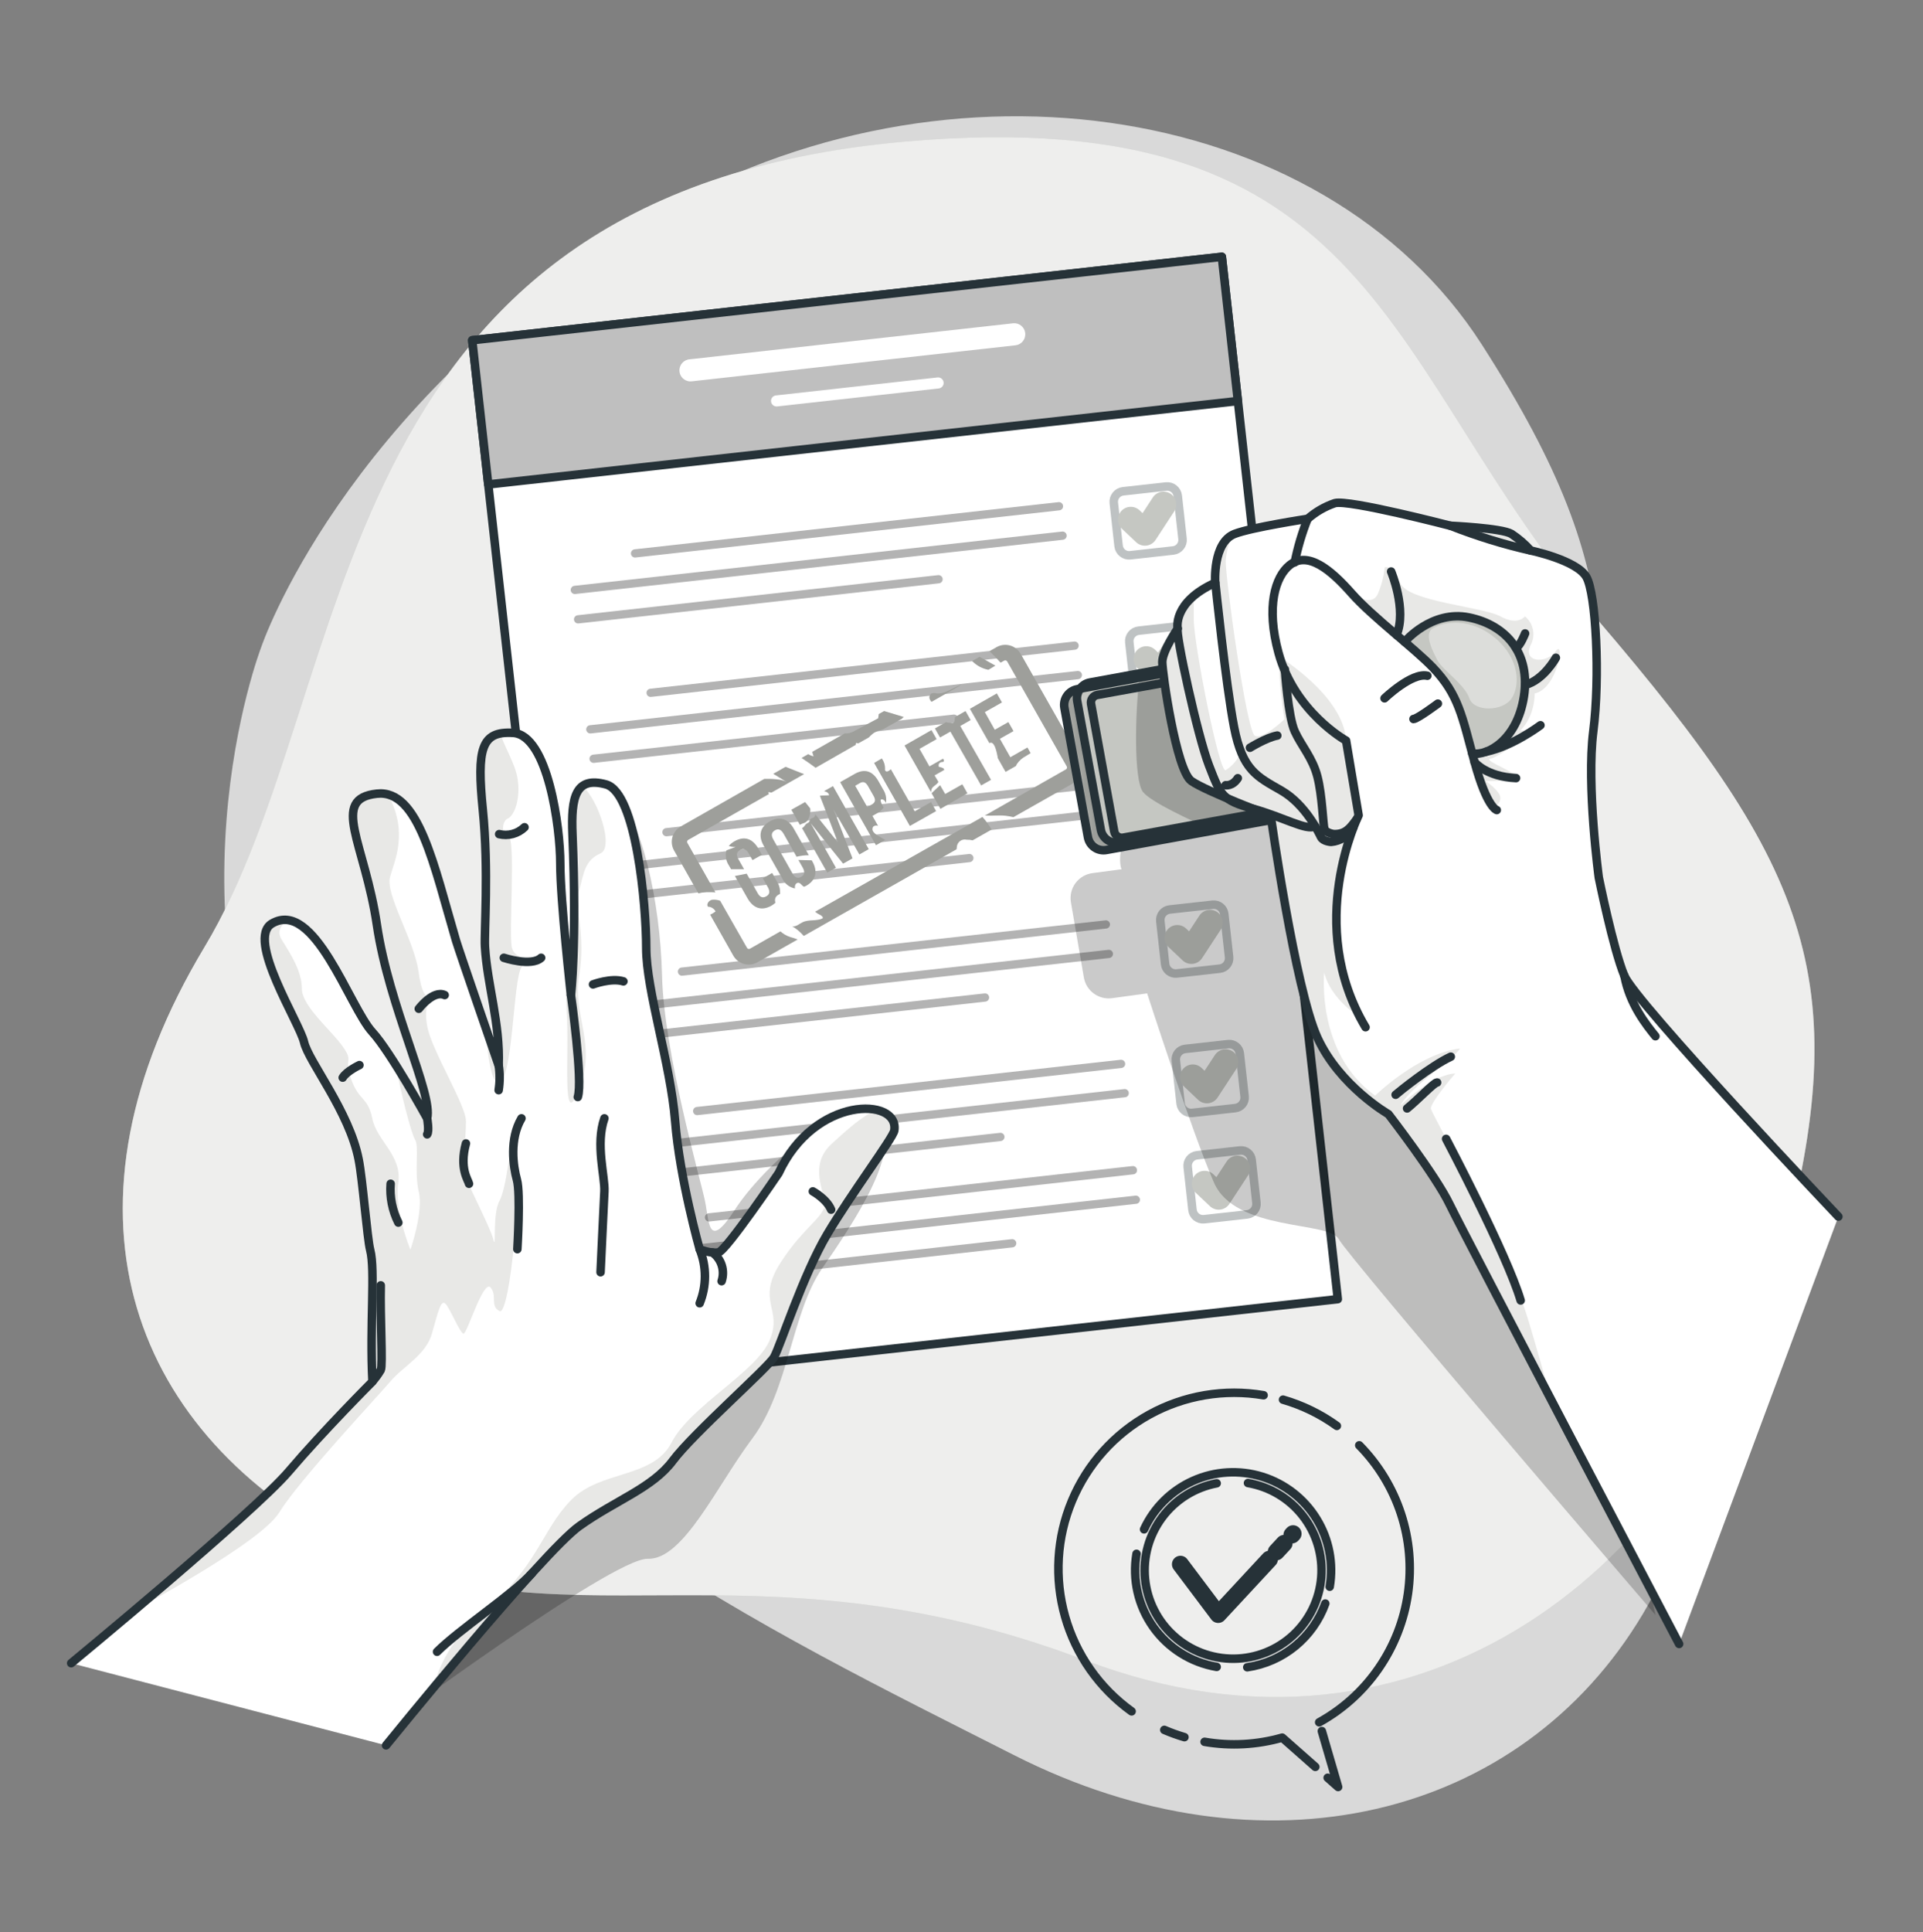 <svg width="226" height="227" viewBox="0 0 226 227" fill="none" xmlns="http://www.w3.org/2000/svg">
<rect x="0" y="0" width="226" height="227" fill="#808080" stroke="none"/>
<path opacity="0.7" d="M30.704 76.025C30.704 76.025 18.102 108.569 35.812 141.339C53.521 174.109 89.998 191.42 119.192 206.223C148.387 221.026 178.703 213.817 193.108 189.571C207.513 165.326 187.756 148.019 187.729 113.446C187.702 78.872 192.904 69.719 174.169 40.511C155.434 11.303 109.506 4.835 74.774 26.499C40.043 48.163 30.704 76.025 30.704 76.025Z" fill="white"/>
<path d="M106.274 16.646C162.322 11.674 162.435 43.282 187.697 72.752C212.96 102.223 218.361 115.579 208.824 149.552C199.287 183.524 167.24 210.151 127.527 195.064C87.814 179.976 65.088 194.462 40.052 181.052C15.015 167.641 5.7 141.768 24.042 111.258C42.384 80.748 37.145 22.802 106.274 16.646Z" fill="#C5C7C2"/>
<path opacity="0.7" d="M106.274 16.646C162.322 11.674 162.435 43.282 187.697 72.752C212.96 102.223 218.361 115.579 208.824 149.552C199.287 183.524 167.24 210.151 127.527 195.064C87.814 179.976 65.088 194.462 40.052 181.052C15.015 167.641 5.7 141.768 24.042 111.258C42.384 80.748 37.145 22.802 106.274 16.646Z" fill="white"/>
<path d="M143.597 30.172L55.499 39.976L69.128 162.444L157.226 152.64L143.597 30.172Z" fill="white" stroke="#263238" stroke-linecap="round" stroke-linejoin="round"/>
<path d="M143.597 30.173L55.499 39.977L57.385 56.921L145.483 47.117L143.597 30.173Z" fill="#BFBFBF" stroke="#263238" stroke-linecap="round" stroke-linejoin="round"/>
<path d="M119.12 37.98L81.088 42.211C80.912 42.219 80.739 42.264 80.58 42.342C80.421 42.42 80.28 42.53 80.165 42.664C80.049 42.798 79.963 42.955 79.91 43.124C79.858 43.293 79.84 43.471 79.859 43.647C79.877 43.823 79.931 43.993 80.018 44.147C80.104 44.302 80.221 44.437 80.362 44.544C80.502 44.652 80.663 44.73 80.835 44.773C81.006 44.816 81.185 44.824 81.36 44.796L119.391 40.565C119.724 40.515 120.024 40.338 120.229 40.071C120.434 39.804 120.527 39.468 120.49 39.134C120.453 38.799 120.287 38.492 120.028 38.277C119.769 38.062 119.437 37.956 119.102 37.98H119.12Z" fill="white"/>
<path d="M110.202 44.344L91.191 46.46C91.106 46.468 91.023 46.493 90.948 46.534C90.874 46.575 90.807 46.63 90.754 46.697C90.7 46.763 90.661 46.839 90.637 46.921C90.614 47.003 90.607 47.089 90.617 47.174C90.635 47.345 90.72 47.502 90.854 47.611C90.988 47.719 91.159 47.77 91.331 47.753L110.347 45.637C110.513 45.612 110.663 45.523 110.766 45.39C110.868 45.257 110.915 45.089 110.896 44.921C110.877 44.754 110.795 44.601 110.665 44.493C110.536 44.386 110.37 44.332 110.202 44.344Z" fill="white"/>
<path opacity="0.3" d="M124.413 58.998L74.58 64.54C74.452 64.554 74.335 64.619 74.255 64.719C74.175 64.82 74.138 64.948 74.153 65.075C74.167 65.203 74.231 65.32 74.332 65.4C74.432 65.48 74.56 65.517 74.688 65.502L124.508 59.961C124.635 59.947 124.752 59.882 124.832 59.782C124.912 59.681 124.949 59.553 124.935 59.425C124.92 59.298 124.856 59.181 124.755 59.101C124.655 59.021 124.527 58.984 124.399 58.998H124.413Z" fill="black"/>
<path opacity="0.3" d="M124.797 62.456L67.501 68.829C67.374 68.844 67.257 68.908 67.177 69.009C67.097 69.109 67.06 69.237 67.074 69.365C67.089 69.493 67.153 69.609 67.254 69.689C67.354 69.769 67.482 69.806 67.61 69.792L124.905 63.419C124.971 63.415 125.034 63.398 125.093 63.368C125.151 63.339 125.203 63.298 125.245 63.249C125.288 63.199 125.319 63.141 125.339 63.078C125.358 63.016 125.364 62.95 125.357 62.885C125.35 62.82 125.33 62.756 125.298 62.699C125.265 62.641 125.221 62.591 125.169 62.551C125.117 62.511 125.057 62.482 124.993 62.465C124.929 62.449 124.862 62.446 124.797 62.456Z" fill="black"/>
<path opacity="0.3" d="M110.229 67.576L67.885 72.286C67.758 72.301 67.641 72.365 67.561 72.466C67.481 72.566 67.444 72.694 67.458 72.822C67.472 72.95 67.537 73.066 67.638 73.146C67.738 73.227 67.866 73.263 67.994 73.249L110.333 68.539C110.398 68.535 110.462 68.518 110.52 68.489C110.578 68.46 110.63 68.419 110.673 68.369C110.715 68.319 110.747 68.261 110.766 68.199C110.785 68.136 110.791 68.071 110.785 68.006C110.777 67.941 110.757 67.878 110.725 67.82C110.693 67.763 110.65 67.713 110.598 67.673C110.546 67.633 110.486 67.604 110.423 67.587C110.36 67.571 110.293 67.567 110.229 67.576Z" fill="black"/>
<path opacity="0.3" d="M137.047 57.161L131.994 57.723C131.314 57.799 130.824 58.411 130.9 59.091L131.462 64.145C131.538 64.825 132.15 65.315 132.83 65.239L137.884 64.677C138.564 64.601 139.053 63.989 138.978 63.309L138.415 58.255C138.34 57.575 137.727 57.085 137.047 57.161Z" stroke="#263238" stroke-linecap="round" stroke-linejoin="round"/>
<path d="M132.892 61.045L134.555 62.614L136.743 59.265" stroke="#C5C7C2" stroke-width="3" stroke-linecap="round" stroke-linejoin="round"/>
<path opacity="0.3" d="M126.234 75.378L76.415 80.92C76.287 80.934 76.17 80.999 76.09 81.099C76.01 81.199 75.973 81.328 75.987 81.455C76.002 81.583 76.066 81.7 76.167 81.78C76.267 81.86 76.395 81.897 76.523 81.882L126.342 76.341C126.406 76.334 126.467 76.314 126.523 76.283C126.578 76.253 126.627 76.211 126.667 76.162C126.707 76.112 126.736 76.055 126.754 75.993C126.771 75.932 126.777 75.868 126.77 75.805C126.762 75.742 126.743 75.681 126.712 75.625C126.681 75.569 126.64 75.52 126.59 75.481C126.541 75.441 126.483 75.412 126.422 75.394C126.361 75.376 126.297 75.371 126.234 75.378Z" fill="black"/>
<path opacity="0.3" d="M126.618 78.836L69.323 85.209C69.26 85.216 69.198 85.236 69.143 85.267C69.087 85.297 69.038 85.339 68.998 85.389C68.959 85.438 68.929 85.495 68.912 85.556C68.894 85.618 68.888 85.682 68.896 85.745C68.903 85.808 68.922 85.869 68.953 85.925C68.984 85.981 69.025 86.03 69.075 86.069C69.125 86.109 69.182 86.138 69.243 86.156C69.304 86.174 69.368 86.179 69.431 86.172L126.727 79.799C126.854 79.784 126.971 79.72 127.051 79.62C127.131 79.519 127.168 79.391 127.154 79.263C127.14 79.135 127.075 79.019 126.975 78.939C126.874 78.859 126.746 78.822 126.618 78.836Z" fill="black"/>
<path opacity="0.3" d="M112.05 83.957L69.707 88.667C69.579 88.681 69.462 88.746 69.382 88.847C69.302 88.947 69.265 89.075 69.279 89.203C69.294 89.33 69.358 89.447 69.459 89.527C69.559 89.607 69.687 89.644 69.815 89.63L112.154 84.92C112.219 84.916 112.283 84.899 112.341 84.87C112.4 84.841 112.452 84.8 112.494 84.75C112.536 84.7 112.568 84.642 112.587 84.58C112.606 84.517 112.613 84.452 112.606 84.387C112.599 84.322 112.578 84.258 112.546 84.201C112.514 84.144 112.471 84.094 112.419 84.054C112.367 84.014 112.308 83.985 112.244 83.968C112.181 83.951 112.115 83.948 112.05 83.957Z" fill="black"/>
<path opacity="0.3" d="M138.871 73.538L133.817 74.1C133.137 74.176 132.647 74.788 132.723 75.468L133.285 80.522C133.361 81.202 133.973 81.692 134.653 81.616L139.707 81.053C140.387 80.978 140.877 80.365 140.801 79.686L140.238 74.632C140.163 73.952 139.55 73.462 138.871 73.538Z" stroke="#263238" stroke-linecap="round" stroke-linejoin="round"/>
<path d="M134.718 77.426L136.377 78.995L138.564 75.645" stroke="#C5C7C2" stroke-width="3" stroke-linecap="round" stroke-linejoin="round"/>
<path opacity="0.3" d="M128.055 91.759L78.236 97.3C78.116 97.323 78.01 97.391 77.938 97.489C77.866 97.587 77.833 97.709 77.847 97.83C77.861 97.951 77.919 98.062 78.012 98.141C78.104 98.221 78.223 98.263 78.344 98.259L128.164 92.708C128.227 92.701 128.288 92.681 128.344 92.651C128.4 92.62 128.449 92.578 128.488 92.529C128.528 92.479 128.557 92.422 128.575 92.361C128.593 92.3 128.598 92.236 128.591 92.172C128.584 92.109 128.564 92.048 128.534 91.992C128.503 91.937 128.461 91.888 128.412 91.848C128.362 91.808 128.305 91.779 128.244 91.761C128.182 91.743 128.118 91.738 128.055 91.745V91.759Z" fill="black"/>
<path opacity="0.3" d="M128.445 95.217L71.145 101.59C71.081 101.596 71.02 101.615 70.964 101.645C70.908 101.676 70.859 101.717 70.819 101.767C70.78 101.816 70.75 101.874 70.733 101.935C70.716 101.996 70.712 102.06 70.72 102.123C70.727 102.187 70.746 102.248 70.776 102.304C70.807 102.36 70.848 102.409 70.897 102.449C70.947 102.489 71.004 102.518 71.065 102.536C71.126 102.554 71.19 102.56 71.253 102.553L128.549 96.18C128.614 96.175 128.678 96.157 128.736 96.128C128.795 96.098 128.847 96.057 128.889 96.007C128.931 95.956 128.963 95.898 128.982 95.835C129.001 95.773 129.007 95.707 129.001 95.642C128.993 95.577 128.973 95.514 128.941 95.457C128.909 95.4 128.866 95.35 128.814 95.31C128.762 95.271 128.702 95.242 128.639 95.226C128.575 95.21 128.509 95.207 128.445 95.217Z" fill="black"/>
<path opacity="0.3" d="M113.872 100.337L71.529 105.047C71.401 105.062 71.284 105.126 71.204 105.227C71.124 105.327 71.087 105.455 71.102 105.583C71.116 105.711 71.181 105.827 71.281 105.907C71.382 105.987 71.51 106.024 71.637 106.01L113.976 101.296C114.104 101.282 114.221 101.218 114.301 101.118C114.382 101.018 114.419 100.89 114.406 100.762C114.392 100.635 114.328 100.518 114.228 100.437C114.128 100.357 114 100.319 113.872 100.333V100.337Z" fill="black"/>
<path opacity="0.3" d="M140.693 89.915L135.639 90.477C134.959 90.553 134.47 91.165 134.545 91.845L135.108 96.899C135.183 97.579 135.796 98.069 136.475 97.993L141.529 97.43C142.209 97.355 142.699 96.742 142.623 96.063L142.061 91.009C141.985 90.329 141.373 89.839 140.693 89.915Z" stroke="#263238" stroke-linecap="round" stroke-linejoin="round"/>
<path d="M136.54 93.807L138.199 95.375L140.391 92.022" stroke="#C5C7C2" stroke-width="3" stroke-linecap="round" stroke-linejoin="round"/>
<path opacity="0.3" d="M129.878 108.14L80.058 113.681C79.939 113.704 79.832 113.771 79.76 113.87C79.688 113.968 79.655 114.089 79.669 114.21C79.683 114.331 79.742 114.443 79.834 114.522C79.926 114.602 80.045 114.644 80.167 114.639L129.986 109.098C130.053 109.096 130.118 109.079 130.178 109.051C130.238 109.022 130.292 108.981 130.335 108.93C130.379 108.88 130.412 108.821 130.431 108.757C130.451 108.693 130.457 108.626 130.45 108.56C130.442 108.494 130.421 108.43 130.388 108.372C130.354 108.314 130.309 108.264 130.256 108.225C130.202 108.185 130.14 108.157 130.075 108.143C130.01 108.128 129.943 108.127 129.878 108.14Z" fill="black"/>
<path opacity="0.3" d="M130.266 111.597L72.966 117.97C72.903 117.976 72.841 117.995 72.785 118.025C72.729 118.056 72.68 118.097 72.641 118.147C72.601 118.196 72.572 118.254 72.555 118.315C72.537 118.376 72.533 118.44 72.541 118.503C72.548 118.566 72.567 118.628 72.597 118.684C72.628 118.739 72.669 118.789 72.719 118.829C72.768 118.868 72.825 118.898 72.886 118.916C72.947 118.934 73.011 118.94 73.074 118.933L130.37 112.559C130.498 112.545 130.615 112.48 130.696 112.379C130.776 112.278 130.813 112.15 130.799 112.022C130.785 111.895 130.72 111.779 130.62 111.699C130.52 111.62 130.393 111.583 130.266 111.597Z" fill="black"/>
<path opacity="0.3" d="M115.712 116.718L73.368 121.428C73.305 121.434 73.243 121.453 73.188 121.483C73.132 121.514 73.082 121.555 73.043 121.605C73.003 121.654 72.974 121.712 72.957 121.773C72.94 121.834 72.935 121.898 72.943 121.961C72.95 122.025 72.969 122.086 73 122.142C73.03 122.198 73.071 122.247 73.121 122.287C73.171 122.327 73.228 122.356 73.288 122.374C73.35 122.392 73.413 122.398 73.477 122.391L115.816 117.681C115.879 117.674 115.94 117.655 115.996 117.625C116.052 117.594 116.101 117.553 116.141 117.503C116.181 117.454 116.211 117.397 116.228 117.336C116.246 117.275 116.252 117.211 116.245 117.148C116.239 117.084 116.22 117.023 116.19 116.966C116.159 116.91 116.118 116.861 116.069 116.821C116.019 116.781 115.962 116.751 115.9 116.733C115.839 116.716 115.775 116.711 115.712 116.718Z" fill="black"/>
<path opacity="0.3" d="M142.516 106.297L137.462 106.859C136.783 106.935 136.293 107.547 136.368 108.227L136.931 113.281C137.006 113.961 137.619 114.45 138.299 114.375L143.352 113.812C144.032 113.737 144.522 113.124 144.446 112.444L143.884 107.391C143.808 106.711 143.196 106.221 142.516 106.297Z" stroke="#263238" stroke-linecap="round" stroke-linejoin="round"/>
<path d="M138.361 110.182L140.02 111.751L142.212 108.401" stroke="#C5C7C2" stroke-width="3" stroke-linecap="round" stroke-linejoin="round"/>
<path opacity="0.3" d="M131.704 124.515L81.884 130.057C81.821 130.063 81.76 130.083 81.704 130.113C81.648 130.144 81.599 130.185 81.559 130.234C81.519 130.284 81.49 130.341 81.472 130.402C81.454 130.463 81.448 130.527 81.455 130.59C81.462 130.653 81.481 130.714 81.511 130.77C81.542 130.826 81.583 130.875 81.633 130.915C81.682 130.955 81.739 130.985 81.8 131.003C81.861 131.021 81.925 131.026 81.988 131.019L131.808 125.478C131.871 125.471 131.932 125.452 131.988 125.421C132.044 125.391 132.093 125.35 132.133 125.3C132.173 125.251 132.203 125.194 132.221 125.133C132.238 125.072 132.244 125.008 132.237 124.945C132.222 124.817 132.158 124.701 132.058 124.621C131.959 124.54 131.831 124.502 131.704 124.515Z" fill="black"/>
<path opacity="0.3" d="M132.087 127.964L74.787 134.337C74.72 134.34 74.655 134.356 74.595 134.384C74.535 134.413 74.481 134.454 74.438 134.505C74.394 134.555 74.362 134.614 74.342 134.678C74.322 134.742 74.316 134.809 74.323 134.875C74.331 134.941 74.352 135.005 74.385 135.063C74.419 135.121 74.464 135.171 74.517 135.21C74.571 135.25 74.633 135.278 74.698 135.292C74.763 135.307 74.83 135.308 74.895 135.295L132.191 128.922C132.258 128.921 132.324 128.905 132.384 128.877C132.445 128.848 132.499 128.808 132.543 128.757C132.587 128.707 132.621 128.648 132.641 128.584C132.661 128.52 132.667 128.453 132.66 128.387C132.653 128.32 132.632 128.256 132.599 128.198C132.565 128.14 132.52 128.089 132.466 128.049C132.413 128.01 132.351 127.982 132.286 127.967C132.22 127.952 132.153 127.951 132.087 127.964Z" fill="black"/>
<path opacity="0.3" d="M117.52 133.099L75.176 137.809C75.049 137.823 74.932 137.888 74.852 137.988C74.772 138.089 74.735 138.217 74.749 138.345C74.763 138.472 74.828 138.589 74.928 138.669C75.029 138.749 75.157 138.786 75.285 138.772L117.628 134.062C117.755 134.046 117.871 133.981 117.951 133.88C118.03 133.779 118.067 133.651 118.053 133.524C118.046 133.461 118.027 133.4 117.997 133.344C117.966 133.289 117.925 133.24 117.875 133.2C117.825 133.161 117.769 133.131 117.708 133.114C117.646 133.097 117.583 133.092 117.52 133.099Z" fill="black"/>
<path opacity="0.3" d="M144.339 122.678L139.286 123.24C138.606 123.316 138.116 123.928 138.192 124.608L138.754 129.662C138.83 130.341 139.442 130.831 140.122 130.756L145.176 130.193C145.856 130.117 146.345 129.505 146.27 128.825L145.707 123.771C145.632 123.092 145.019 122.602 144.339 122.678Z" stroke="#263238" stroke-linecap="round" stroke-linejoin="round"/>
<path d="M140.183 126.563L141.841 128.132L144.034 124.782" stroke="#C5C7C2" stroke-width="3" stroke-linecap="round" stroke-linejoin="round"/>
<path opacity="0.3" d="M133.091 137.004L83.272 142.554C83.144 142.569 83.028 142.633 82.948 142.734C82.867 142.834 82.831 142.962 82.845 143.09C82.859 143.218 82.924 143.334 83.024 143.414C83.125 143.495 83.253 143.531 83.38 143.517L133.2 137.976C133.263 137.969 133.325 137.951 133.381 137.92C133.436 137.89 133.486 137.849 133.525 137.799C133.565 137.749 133.594 137.692 133.611 137.631C133.628 137.569 133.633 137.505 133.625 137.442C133.619 137.378 133.601 137.316 133.571 137.259C133.541 137.202 133.5 137.152 133.45 137.111C133.4 137.07 133.343 137.04 133.282 137.021C133.22 137.003 133.155 136.997 133.091 137.004Z" fill="black"/>
<path opacity="0.3" d="M133.476 140.476L76.18 146.849C76.113 146.851 76.047 146.866 75.987 146.895C75.926 146.923 75.872 146.964 75.828 147.014C75.784 147.064 75.751 147.123 75.73 147.187C75.71 147.251 75.704 147.318 75.711 147.385C75.718 147.451 75.739 147.516 75.772 147.574C75.806 147.632 75.851 147.682 75.905 147.722C75.959 147.762 76.02 147.79 76.085 147.804C76.151 147.819 76.218 147.82 76.284 147.807L133.584 141.434C133.704 141.411 133.81 141.344 133.882 141.246C133.954 141.148 133.987 141.026 133.973 140.905C133.959 140.784 133.901 140.672 133.808 140.593C133.716 140.513 133.597 140.472 133.476 140.476Z" fill="black"/>
<path opacity="0.3" d="M118.903 145.592L76.564 150.302C76.501 150.309 76.44 150.328 76.384 150.358C76.328 150.389 76.279 150.43 76.239 150.479C76.199 150.529 76.169 150.586 76.151 150.647C76.133 150.708 76.128 150.772 76.135 150.835C76.15 150.963 76.214 151.08 76.315 151.161C76.416 151.241 76.544 151.278 76.673 151.265L119.011 146.555C119.075 146.548 119.136 146.528 119.191 146.497C119.247 146.467 119.296 146.425 119.336 146.375C119.376 146.326 119.405 146.269 119.423 146.207C119.44 146.146 119.446 146.082 119.439 146.019C119.431 145.956 119.412 145.895 119.381 145.839C119.35 145.783 119.309 145.734 119.259 145.695C119.209 145.655 119.152 145.625 119.091 145.608C119.03 145.59 118.966 145.585 118.903 145.592Z" fill="black"/>
<path opacity="0.3" d="M145.731 135.171L140.677 135.733C139.997 135.809 139.508 136.421 139.583 137.101L140.146 142.155C140.221 142.835 140.834 143.324 141.514 143.249L146.567 142.686C147.247 142.611 147.737 141.998 147.661 141.318L147.099 136.265C147.023 135.585 146.411 135.095 145.731 135.171Z" stroke="#263238" stroke-linecap="round" stroke-linejoin="round"/>
<path d="M141.57 139.06L143.229 140.629L145.421 137.279" stroke="#C5C7C2" stroke-width="3" stroke-linecap="round" stroke-linejoin="round"/>
<path d="M91.67 105.034C91.714 104.514 91.585 103.995 91.304 103.556L90.748 102.57L89.645 103.194L90.246 104.252C90.545 104.781 90.423 105.106 90.052 105.314C89.681 105.522 89.338 105.468 89.04 104.939L87.751 102.652L86.368 102.923L87.842 105.522C88.515 106.711 89.492 107.05 90.635 106.426C90.817 106.322 90.985 106.196 91.137 106.051C91.073 105.902 91.061 105.735 91.105 105.579C91.148 105.423 91.244 105.286 91.376 105.192C91.465 105.123 91.564 105.07 91.67 105.034Z" fill="#C5C7C2"/>
<path d="M85.658 101.671L85.92 102.123H87.443L86.779 100.948C86.481 100.419 86.598 100.084 86.969 99.876C87.339 99.668 87.687 99.732 87.986 100.265L88.438 101.056L89.536 100.432L89.129 99.714C88.456 98.529 87.479 98.186 86.336 98.837C86.073 98.978 85.84 99.169 85.649 99.397C85.909 99.481 86.181 99.519 86.453 99.51L85.368 99.917C85.289 100.213 85.274 100.523 85.324 100.825C85.374 101.128 85.487 101.416 85.658 101.671Z" fill="#C5C7C2"/>
<path d="M94.106 96.852C94.251 96.78 94.402 96.721 94.558 96.676C95.141 96.414 95.272 95.573 95.222 94.981L94.621 94.235L93.003 95.139L94.015 96.92C94.042 96.893 94.072 96.87 94.106 96.852Z" fill="#C5C7C2"/>
<path d="M100.999 100.392L102.097 99.768L97.898 92.364L96.854 92.952C97.188 93.033 97.428 93.191 97.437 93.436C97.112 93.481 96.714 93.436 96.361 93.499L98.477 98.981L95.801 95.646C95.808 95.72 95.797 95.794 95.769 95.863C95.74 95.931 95.695 95.992 95.638 96.039C95.516 96.125 95.34 96.125 95.245 96.238C95.15 96.351 95.163 96.487 95.082 96.586C95.001 96.685 94.874 96.713 94.775 96.785C94.675 96.857 94.567 97.043 94.454 97.165C94.399 97.222 94.331 97.264 94.255 97.287L97.229 102.53L98.242 101.951L95.272 96.717L99.087 101.472L100.19 100.848L97.961 95.094L100.999 100.392Z" fill="#C5C7C2"/>
<path d="M103.778 93.946C103.859 93.986 103.93 94.042 103.988 94.11C104.047 94.179 104.091 94.258 104.117 94.344C104.213 93.785 104.091 93.211 103.778 92.739L103.232 91.772C102.558 90.588 101.622 90.267 100.456 90.927L98.743 91.898L102.947 99.307L104.036 98.687C103.684 98.466 103.29 98.276 102.956 98.036C102.799 97.936 102.67 97.798 102.581 97.634C102.538 97.552 102.521 97.459 102.531 97.366C102.54 97.274 102.576 97.186 102.635 97.114C102.711 97.05 102.805 97.008 102.904 96.995C103.003 96.981 103.104 96.996 103.195 97.037L102.531 95.862L103.082 95.55C103.385 95.386 103.649 95.158 103.855 94.882C103.625 94.515 103.222 93.738 103.778 93.946ZM102.481 94.515L101.93 94.827L100.506 92.319L101.057 92.007C101.428 91.799 101.726 91.853 102.025 92.382L102.657 93.494C102.956 94 102.852 94.285 102.481 94.515Z" fill="#C5C7C2"/>
<path d="M110.012 95.298L109.416 94.24L107.499 95.325L104.697 90.384L104.57 90.484C104.488 90.56 104.389 90.614 104.281 90.642C104.226 90.654 104.169 90.646 104.12 90.62C104.071 90.593 104.034 90.55 104.014 90.497C103.999 90.427 103.999 90.355 104.014 90.285C104.015 89.864 103.882 89.454 103.634 89.114L102.73 89.639L106.93 97.042L110.012 95.298Z" fill="#C5C7C2"/>
<path d="M109.488 92.708C109.614 92.378 110.008 92.256 110.229 91.957C110.249 91.927 110.267 91.895 110.283 91.863L109.831 91.103L110.975 90.457C110.954 90.385 110.917 90.318 110.866 90.263C110.702 90.182 110.527 90.127 110.347 90.1C110.319 90.044 110.305 89.981 110.306 89.919C110.307 89.856 110.323 89.794 110.352 89.739C110.382 89.684 110.424 89.636 110.476 89.601C110.528 89.565 110.587 89.543 110.649 89.535C110.726 89.535 110.817 89.535 110.875 89.499C110.917 89.45 110.938 89.386 110.934 89.322L110.83 89.142L109.23 90.046L108.064 87.984L110.071 86.841L109.47 85.783L106.306 87.591L109.415 93.074C109.421 92.949 109.445 92.826 109.488 92.708Z" fill="#C5C7C2"/>
<path d="M113.696 93.209L113.095 92.151L111.083 93.29L110.482 92.255L109.741 92.951L109.483 93.2L110.523 95.031L113.696 93.209Z" fill="#C5C7C2"/>
<path d="M112.199 84.608C112.199 84.766 112.086 84.943 111.933 84.956C111.854 84.955 111.777 84.943 111.702 84.92C111.562 84.922 111.423 84.909 111.286 84.879C111.257 84.867 111.229 84.85 111.205 84.83L109.876 85.584L110.477 86.647L111.693 85.955L115.309 92.283L116.471 91.623L112.855 85.295L114.075 84.604L113.474 83.546L112.226 84.251C112.204 84.368 112.213 84.491 112.199 84.608Z" fill="#C5C7C2"/>
<path d="M117.275 89.091L118.179 90.687L119.4 89.995C119.429 89.915 119.465 89.838 119.508 89.765C119.777 89.372 120.139 89.052 120.561 88.834L121.122 88.486L120.751 87.826L118.74 88.969L117.51 86.8L119.11 85.896L118.509 84.838L116.909 85.742L115.743 83.667L117.754 82.528L117.153 81.471L113.989 83.279L116.272 87.306C116.823 87.012 117.099 88.07 117.275 89.091Z" fill="#C5C7C2"/>
<path d="M93.867 103.719C94.056 103.75 94.169 103.94 94.319 104.067C94.373 104.117 94.436 104.156 94.504 104.184C94.59 104.15 94.675 104.11 94.757 104.067C95.896 103.42 96.135 102.39 95.467 101.201L95.399 101.083L93.835 101.043L94.346 101.947C94.644 102.476 94.526 102.81 94.156 103.018C93.785 103.226 93.437 103.158 93.139 102.629L90.879 98.629C90.576 98.1 90.698 97.77 91.069 97.558C91.439 97.345 91.783 97.418 92.086 97.947L93.618 100.659C94.088 100.542 94.571 100.481 95.055 100.478L93.288 97.364C92.619 96.179 91.611 95.858 90.467 96.505C89.324 97.151 89.084 98.186 89.758 99.37L91.941 103.221C92.079 103.518 92.285 103.778 92.543 103.98C92.8 104.182 93.102 104.32 93.424 104.383C93.421 104.356 93.421 104.329 93.424 104.302C93.369 104.008 93.586 103.664 93.867 103.719Z" fill="#C5C7C2"/>
<path d="M109.474 82.461L113.023 80.449C112.006 80.73 111.111 81.579 110.062 81.462C109.872 81.412 109.673 81.412 109.483 81.462C109.365 81.538 109.279 81.656 109.244 81.793C109.209 81.93 109.227 82.074 109.294 82.198C109.339 82.295 109.4 82.383 109.474 82.461Z" fill="#C5C7C2"/>
<path d="M100.574 87.51C100.566 87.431 100.582 87.353 100.619 87.284C100.706 87.314 100.798 87.329 100.89 87.329L102.115 86.637C102.307 86.42 102.526 86.229 102.766 86.068C102.998 85.944 103.244 85.846 103.498 85.778L103.769 85.697L106.029 84.422C106.053 84.376 106.085 84.335 106.124 84.3C106.159 84.277 106.197 84.259 106.237 84.246L103.905 83.541L103.277 83.894L103.209 84.391L100.52 85.828C100.253 85.994 99.957 86.106 99.647 86.158C99.531 86.172 99.415 86.172 99.299 86.158L95.466 88.332C95.497 88.514 95.548 88.691 95.62 88.861C95.395 88.819 95.181 88.731 94.992 88.603L94.205 89.055C94.766 89.426 95.317 89.806 95.855 90.208L100.574 87.51Z" fill="#C5C7C2"/>
<path d="M116.982 78.208L115.129 77.168L114.252 77.665C114.769 78.197 115.436 78.556 116.164 78.696L116.982 78.208Z" fill="#C5C7C2"/>
<path d="M126.949 89.15L119.952 76.815C119.679 76.338 119.23 75.989 118.7 75.842C118.171 75.695 117.605 75.764 117.127 76.034L116.286 76.513L116.607 76.825C116.941 77.159 117.285 77.498 117.597 77.855L118.022 77.615C118.08 77.583 118.15 77.574 118.215 77.592C118.28 77.61 118.336 77.652 118.37 77.71L125.371 90.05C125.404 90.109 125.411 90.179 125.393 90.244C125.374 90.31 125.331 90.365 125.272 90.398L115.748 95.822C116.571 95.872 117.402 95.754 118.225 95.849C118.521 95.886 118.816 95.939 119.106 96.007L126.167 92.003C126.406 91.868 126.617 91.687 126.786 91.47C126.956 91.253 127.08 91.005 127.153 90.74C127.226 90.475 127.245 90.198 127.21 89.925C127.175 89.652 127.086 89.389 126.949 89.15Z" fill="#C5C7C2"/>
<path d="M84.072 104.848L80.781 99.035C80.764 99.006 80.753 98.974 80.749 98.94C80.744 98.906 80.746 98.872 80.755 98.839C80.764 98.806 80.779 98.776 80.8 98.749C80.821 98.722 80.847 98.7 80.876 98.683L90.368 93.295C90.336 93.223 90.296 93.15 90.269 93.078C90.403 93.072 90.537 93.088 90.666 93.123L94.504 90.949C94.377 90.908 94.255 90.859 94.133 90.813L92.325 90.095L90.879 90.917L92.452 91.88C91.905 91.546 90.788 91.5 89.826 91.514L80.004 97.105C79.526 97.376 79.175 97.826 79.028 98.356C78.882 98.886 78.951 99.452 79.222 99.93L82.078 104.966C82.209 104.929 82.345 104.898 82.476 104.875C82.838 104.823 83.204 104.805 83.57 104.821C83.737 104.82 83.905 104.829 84.072 104.848Z" fill="#C5C7C2"/>
<path d="M95.797 107.118C95.958 107.262 96.141 107.379 96.339 107.466C96.543 107.556 96.814 107.773 96.656 107.918C95.923 108.252 95.019 108.003 94.301 108.37C93.907 108.559 93.528 108.935 93.107 108.822C93.616 109.13 94.073 109.516 94.463 109.965L112.412 99.786C112.412 99.714 112.435 99.641 112.448 99.565C112.449 99.422 112.482 99.282 112.545 99.154C112.607 99.027 112.698 98.915 112.811 98.828C112.923 98.741 113.054 98.68 113.193 98.651C113.333 98.622 113.477 98.626 113.615 98.661C113.847 98.65 114.081 98.675 114.306 98.733L116.544 97.463C116.237 96.934 115.873 96.44 115.459 95.989L95.797 107.118Z" fill="#C5C7C2"/>
<path d="M92.89 110.105C92.457 109.965 92.058 109.735 91.719 109.431L88.14 111.465C88.111 111.482 88.079 111.493 88.045 111.498C88.012 111.502 87.978 111.5 87.946 111.491C87.913 111.482 87.883 111.467 87.856 111.446C87.83 111.426 87.808 111.4 87.792 111.371L84.628 105.824C84.324 105.72 84.002 105.683 83.683 105.716C83.317 105.788 82.996 106.213 83.195 106.525C83.382 106.53 83.564 106.584 83.723 106.683C83.882 106.781 84.011 106.92 84.099 107.086C83.904 107.241 83.689 107.37 83.461 107.47L86.173 112.265C86.308 112.508 86.49 112.721 86.708 112.891C86.926 113.062 87.176 113.188 87.444 113.261C87.711 113.334 87.99 113.352 88.265 113.316C88.54 113.279 88.805 113.188 89.044 113.047L93.735 110.385L93.681 110.354C93.422 110.256 93.158 110.174 92.89 110.105Z" fill="#C5C7C2"/>
<g opacity="0.2">
<path d="M91.67 105.034C91.714 104.514 91.585 103.995 91.304 103.556L90.748 102.57L89.645 103.194L90.246 104.252C90.545 104.781 90.423 105.106 90.052 105.314C89.681 105.522 89.338 105.468 89.04 104.939L87.751 102.652L86.368 102.923L87.842 105.522C88.515 106.711 89.492 107.05 90.635 106.426C90.817 106.322 90.985 106.196 91.137 106.051C91.073 105.902 91.061 105.735 91.105 105.579C91.148 105.423 91.244 105.286 91.376 105.192C91.465 105.123 91.564 105.07 91.67 105.034Z" fill="black"/>
<path d="M85.658 101.671L85.92 102.123H87.443L86.779 100.948C86.481 100.419 86.598 100.084 86.969 99.876C87.339 99.668 87.687 99.732 87.986 100.265L88.438 101.056L89.536 100.432L89.129 99.714C88.456 98.529 87.479 98.186 86.336 98.837C86.073 98.978 85.84 99.169 85.649 99.397C85.909 99.481 86.181 99.519 86.453 99.51L85.368 99.917C85.289 100.213 85.274 100.523 85.324 100.825C85.374 101.128 85.487 101.416 85.658 101.671Z" fill="black"/>
<path d="M94.106 96.852C94.251 96.78 94.402 96.721 94.558 96.676C95.141 96.414 95.272 95.573 95.222 94.981L94.621 94.235L93.003 95.139L94.015 96.92C94.042 96.893 94.072 96.87 94.106 96.852Z" fill="black"/>
<path d="M100.999 100.392L102.097 99.768L97.898 92.364L96.854 92.952C97.188 93.033 97.428 93.191 97.437 93.436C97.112 93.481 96.714 93.436 96.361 93.499L98.477 98.981L95.801 95.646C95.808 95.72 95.797 95.794 95.769 95.863C95.74 95.931 95.695 95.992 95.638 96.039C95.516 96.125 95.34 96.125 95.245 96.238C95.15 96.351 95.163 96.487 95.082 96.586C95.001 96.685 94.874 96.713 94.775 96.785C94.675 96.857 94.567 97.043 94.454 97.165C94.399 97.222 94.331 97.264 94.255 97.287L97.229 102.53L98.242 101.951L95.272 96.717L99.087 101.472L100.19 100.848L97.961 95.094L100.999 100.392Z" fill="black"/>
<path d="M103.778 93.946C103.859 93.986 103.93 94.042 103.988 94.11C104.047 94.179 104.091 94.258 104.117 94.344C104.213 93.785 104.091 93.211 103.778 92.739L103.232 91.772C102.558 90.588 101.622 90.267 100.456 90.927L98.743 91.898L102.947 99.307L104.036 98.687C103.684 98.466 103.29 98.276 102.956 98.036C102.799 97.936 102.67 97.798 102.581 97.634C102.538 97.552 102.521 97.459 102.531 97.366C102.54 97.274 102.576 97.186 102.635 97.114C102.711 97.05 102.805 97.008 102.904 96.995C103.003 96.981 103.104 96.996 103.195 97.037L102.531 95.862L103.082 95.55C103.385 95.386 103.649 95.158 103.855 94.882C103.625 94.515 103.222 93.738 103.778 93.946ZM102.481 94.515L101.93 94.827L100.506 92.319L101.057 92.007C101.428 91.799 101.726 91.853 102.025 92.382L102.657 93.494C102.956 94 102.852 94.285 102.481 94.515Z" fill="black"/>
<path d="M110.012 95.298L109.416 94.24L107.499 95.325L104.697 90.384L104.57 90.484C104.488 90.56 104.389 90.614 104.281 90.642C104.226 90.654 104.169 90.646 104.12 90.62C104.071 90.593 104.034 90.55 104.014 90.497C103.999 90.427 103.999 90.355 104.014 90.285C104.015 89.864 103.882 89.454 103.634 89.114L102.73 89.639L106.93 97.042L110.012 95.298Z" fill="black"/>
<path d="M109.488 92.708C109.614 92.378 110.008 92.256 110.229 91.957C110.249 91.927 110.267 91.895 110.283 91.863L109.831 91.103L110.975 90.457C110.954 90.385 110.917 90.318 110.866 90.263C110.702 90.182 110.527 90.127 110.347 90.1C110.319 90.044 110.305 89.981 110.306 89.919C110.307 89.856 110.323 89.794 110.352 89.739C110.382 89.684 110.424 89.636 110.476 89.601C110.528 89.565 110.587 89.543 110.649 89.535C110.726 89.535 110.817 89.535 110.875 89.499C110.917 89.45 110.938 89.386 110.934 89.322L110.83 89.142L109.23 90.046L108.064 87.984L110.071 86.841L109.47 85.783L106.306 87.591L109.415 93.074C109.421 92.949 109.445 92.826 109.488 92.708Z" fill="black"/>
<path d="M113.696 93.209L113.095 92.151L111.083 93.29L110.482 92.255L109.741 92.951L109.483 93.2L110.523 95.031L113.696 93.209Z" fill="black"/>
<path d="M112.199 84.608C112.199 84.766 112.086 84.943 111.933 84.956C111.854 84.955 111.777 84.943 111.702 84.92C111.562 84.922 111.423 84.909 111.286 84.879C111.257 84.867 111.229 84.85 111.205 84.83L109.876 85.584L110.477 86.647L111.693 85.955L115.309 92.283L116.471 91.623L112.855 85.295L114.075 84.604L113.474 83.546L112.226 84.251C112.204 84.368 112.213 84.491 112.199 84.608Z" fill="black"/>
<path d="M117.275 89.091L118.179 90.687L119.4 89.995C119.429 89.915 119.465 89.838 119.508 89.765C119.777 89.372 120.139 89.052 120.561 88.834L121.122 88.486L120.751 87.826L118.74 88.969L117.51 86.8L119.11 85.896L118.509 84.838L116.909 85.742L115.743 83.667L117.754 82.528L117.153 81.471L113.989 83.279L116.272 87.306C116.823 87.012 117.099 88.07 117.275 89.091Z" fill="black"/>
<path d="M93.867 103.719C94.056 103.75 94.169 103.94 94.319 104.067C94.373 104.117 94.436 104.156 94.504 104.184C94.59 104.15 94.675 104.11 94.757 104.067C95.896 103.42 96.135 102.39 95.467 101.201L95.399 101.083L93.835 101.043L94.346 101.947C94.644 102.476 94.526 102.81 94.156 103.018C93.785 103.226 93.437 103.158 93.139 102.629L90.879 98.629C90.576 98.1 90.698 97.77 91.069 97.558C91.439 97.345 91.783 97.418 92.086 97.947L93.618 100.659C94.088 100.542 94.571 100.481 95.055 100.478L93.288 97.364C92.619 96.179 91.611 95.858 90.467 96.505C89.324 97.151 89.084 98.186 89.758 99.37L91.941 103.221C92.079 103.518 92.285 103.778 92.543 103.98C92.8 104.182 93.102 104.32 93.424 104.383C93.421 104.356 93.421 104.329 93.424 104.302C93.369 104.008 93.586 103.664 93.867 103.719Z" fill="black"/>
<path d="M109.474 82.461L113.023 80.449C112.006 80.73 111.111 81.579 110.062 81.462C109.872 81.412 109.673 81.412 109.483 81.462C109.365 81.538 109.279 81.656 109.244 81.793C109.209 81.93 109.227 82.074 109.294 82.198C109.339 82.295 109.4 82.383 109.474 82.461Z" fill="black"/>
<path d="M100.574 87.51C100.566 87.431 100.582 87.353 100.619 87.284C100.706 87.314 100.798 87.329 100.89 87.329L102.115 86.637C102.307 86.42 102.526 86.229 102.766 86.068C102.998 85.944 103.244 85.846 103.498 85.778L103.769 85.697L106.029 84.422C106.053 84.376 106.085 84.335 106.124 84.3C106.159 84.277 106.197 84.259 106.237 84.246L103.905 83.541L103.277 83.894L103.209 84.391L100.52 85.828C100.253 85.994 99.957 86.106 99.647 86.158C99.531 86.172 99.415 86.172 99.299 86.158L95.466 88.332C95.497 88.514 95.548 88.691 95.62 88.861C95.395 88.819 95.181 88.731 94.992 88.603L94.205 89.055C94.766 89.426 95.317 89.806 95.855 90.208L100.574 87.51Z" fill="black"/>
<path d="M116.982 78.208L115.129 77.168L114.252 77.665C114.769 78.197 115.436 78.556 116.164 78.696L116.982 78.208Z" fill="black"/>
<path d="M126.949 89.15L119.952 76.815C119.679 76.338 119.23 75.989 118.7 75.842C118.171 75.695 117.605 75.764 117.127 76.034L116.286 76.513L116.607 76.825C116.941 77.159 117.285 77.498 117.597 77.855L118.022 77.615C118.08 77.583 118.15 77.574 118.215 77.592C118.28 77.61 118.336 77.652 118.37 77.71L125.371 90.05C125.404 90.109 125.411 90.179 125.393 90.244C125.374 90.31 125.331 90.365 125.272 90.398L115.748 95.822C116.571 95.872 117.402 95.754 118.225 95.849C118.521 95.886 118.816 95.939 119.106 96.007L126.167 92.003C126.406 91.868 126.617 91.687 126.786 91.47C126.956 91.253 127.08 91.005 127.153 90.74C127.226 90.475 127.245 90.198 127.21 89.925C127.175 89.652 127.086 89.389 126.949 89.15Z" fill="black"/>
<path d="M84.072 104.848L80.781 99.035C80.764 99.006 80.753 98.974 80.749 98.94C80.744 98.906 80.746 98.872 80.755 98.839C80.764 98.806 80.779 98.776 80.8 98.749C80.821 98.722 80.847 98.7 80.876 98.683L90.368 93.295C90.336 93.223 90.296 93.15 90.269 93.078C90.403 93.072 90.537 93.088 90.666 93.123L94.504 90.949C94.377 90.908 94.255 90.859 94.133 90.813L92.325 90.095L90.879 90.917L92.452 91.88C91.905 91.546 90.788 91.5 89.826 91.514L80.004 97.105C79.526 97.376 79.175 97.826 79.028 98.356C78.882 98.886 78.951 99.452 79.222 99.93L82.078 104.966C82.209 104.929 82.345 104.898 82.476 104.875C82.838 104.823 83.204 104.805 83.57 104.821C83.737 104.82 83.905 104.829 84.072 104.848Z" fill="black"/>
<path d="M95.797 107.118C95.958 107.262 96.141 107.379 96.339 107.466C96.543 107.556 96.814 107.773 96.656 107.918C95.923 108.252 95.019 108.003 94.301 108.37C93.907 108.559 93.528 108.935 93.107 108.822C93.616 109.13 94.073 109.516 94.463 109.965L112.412 99.786C112.412 99.714 112.435 99.641 112.448 99.565C112.449 99.422 112.482 99.282 112.545 99.154C112.607 99.027 112.698 98.915 112.811 98.828C112.923 98.741 113.054 98.68 113.193 98.651C113.333 98.622 113.477 98.626 113.615 98.661C113.847 98.65 114.081 98.675 114.306 98.733L116.544 97.463C116.237 96.934 115.873 96.44 115.459 95.989L95.797 107.118Z" fill="black"/>
<path d="M92.89 110.105C92.457 109.965 92.058 109.735 91.719 109.431L88.14 111.465C88.111 111.482 88.079 111.493 88.045 111.498C88.012 111.502 87.978 111.5 87.946 111.491C87.913 111.482 87.883 111.467 87.856 111.446C87.83 111.426 87.808 111.4 87.792 111.371L84.628 105.824C84.324 105.72 84.002 105.683 83.683 105.716C83.317 105.788 82.996 106.213 83.195 106.525C83.382 106.53 83.564 106.584 83.723 106.683C83.882 106.781 84.011 106.92 84.099 107.086C83.904 107.241 83.689 107.37 83.461 107.47L86.173 112.265C86.308 112.508 86.49 112.721 86.708 112.891C86.926 113.062 87.176 113.188 87.444 113.261C87.711 113.334 87.99 113.352 88.265 113.316C88.54 113.279 88.805 113.188 89.044 113.047L93.735 110.385L93.681 110.354C93.422 110.256 93.158 110.174 92.89 110.105Z" fill="black"/>
</g>
<path opacity="0.3" d="M72.537 93.965C75.294 95.99 77.599 105.717 77.807 114.635C78.015 123.553 82.327 138.591 82.843 141.054C83.358 143.518 83.168 147.07 86.368 142.125C89.568 137.181 98.929 128.597 102.83 131.449C106.731 134.301 100.163 143.888 96.606 149.05C93.049 154.212 92.687 163.302 88.425 168.992C84.162 174.683 80.311 183.276 76.135 183.144C71.958 183.013 44.296 203.534 44.296 203.534L44.838 175.447L69.698 134.767L72.537 93.965Z" fill="black" fill-opacity="0.7"/>
<path d="M105.099 132.828C104.959 133.709 100.091 140.159 97.23 144.987C94.368 149.814 91.688 158.217 90.969 159.451C90.251 160.685 81.478 168.391 79.073 171.614C76.668 174.837 72.374 176.261 68.085 179.298C65.328 181.251 56.735 191.326 50.945 198.282C47.727 202.147 45.372 205.062 45.372 205.062L8.357 195.412C8.357 195.412 11.422 192.885 15.454 189.477H15.481L15.522 189.445C22.148 183.818 31.382 175.876 33.932 172.88C38.04 168.052 43.763 162.316 43.763 162.316C43.414 155.613 44.124 149.263 43.496 146.849C43.17 145.588 42.592 138.415 42.14 136.209C41.041 130.572 36.264 124.733 35.726 122.432C35.188 120.131 28.883 110.336 31.961 108.528C32.52 108.176 33.186 108.031 33.841 108.117C38 108.691 41.426 118.735 43.785 121.293C44.796 122.504 45.712 123.792 46.524 125.144C48.386 128.096 50.213 131.413 50.213 131.413C50.927 128.552 45.742 118.359 44.309 108.705C42.877 99.05 38.768 93.866 44.309 93.269C44.765 93.218 45.226 93.258 45.666 93.386C49.566 94.525 51.257 102.63 53.589 110.495C53.806 111.218 55.582 116.411 56.965 120.416C57.87 123.038 58.593 125.148 58.593 125.148C58.769 120.231 57.237 115.656 56.984 111.2C56.875 109.414 57.436 102.259 56.73 95.109C56.125 89.074 56.401 86.629 58.76 86.154C59.265 86.064 59.781 86.039 60.292 86.082C64.383 86.34 65.834 97.21 65.834 101.45C65.834 103.914 66.254 108.723 66.607 112.33C66.864 114.938 67.086 116.918 67.086 116.918C67.086 116.918 67.8 110.929 67.267 98.01C67.144 95.181 67.33 93.156 68.442 92.338C69.052 91.886 69.933 91.809 71.199 92.153C74.774 93.12 75.936 106.368 75.936 111.376C75.936 116.384 78.797 124.963 79.335 131.716C79.873 138.469 82.214 146.768 82.214 146.768C82.214 146.768 83.539 147.306 84.429 147.129C85.32 146.953 91.494 137.832 91.494 137.832C94.368 131.589 99.964 129.696 103.011 130.396C104.412 130.717 105.316 131.58 105.099 132.828Z" fill="white"/>
<path opacity="0.4" d="M105.099 132.828C104.959 133.71 100.091 140.16 97.23 144.987C94.369 149.814 91.689 158.217 90.97 159.451C90.251 160.685 81.478 168.392 79.073 171.614C76.669 174.837 72.375 176.261 68.085 179.298C65.328 181.251 56.735 191.326 50.945 198.282C51.583 195.76 53.011 192.537 56.745 189.441C63.226 184.058 63.615 179.836 67.1 176.261C70.585 172.686 76.723 173.757 78.929 169.481C81.134 165.205 88.827 161.255 90.437 157.498C92.046 153.742 88.827 152.947 91.689 148.427C94.55 143.907 97.325 142.808 96.918 141.037C96.511 139.265 95.309 136.58 97.791 134.342C99.341 132.95 101.163 131.201 103.025 130.396C104.412 130.717 105.316 131.581 105.099 132.828Z" fill="#C5C7C2"/>
<path opacity="0.4" d="M58.724 154.045C57.535 153.449 58.489 152.26 57.652 151.27C56.816 150.28 54.909 156.671 54.488 156.694C54.068 156.717 52.789 153.444 52.283 153.119C51.776 152.793 51.478 154.163 50.759 156.694C50.041 159.225 47.401 160.509 45.869 162.317C44.337 164.125 35.12 173.956 32.856 177.649C30.591 181.342 16.606 188.65 15.521 189.437C22.148 183.818 31.382 175.877 33.931 172.88C38.04 168.053 43.762 162.317 43.762 162.317C43.414 155.614 44.124 149.263 43.496 146.849C43.17 145.588 42.592 138.415 42.14 136.209C41.041 130.573 36.264 124.733 35.726 122.432C35.188 120.132 28.883 110.337 31.961 108.529C32.52 108.177 33.185 108.031 33.841 108.117C33.14 108.615 32.458 109.329 33.095 110.377C34.23 112.213 35.477 114.143 35.477 116.172C35.477 118.202 38.935 121.058 40.278 122.952C41.62 124.846 40.368 124.177 41.263 126.772C42.158 129.366 43.229 128.824 43.762 131.445C44.296 134.067 47.279 135.739 46.804 139.007C46.33 142.275 48.233 146.822 48.233 146.822C48.233 146.822 49.783 142.415 49.218 140.042C48.653 137.669 49.309 134.677 48.766 133.872C48.314 133.149 47.076 128.241 46.506 125.19C48.368 128.141 50.194 131.459 50.194 131.459C50.909 128.598 45.724 118.405 44.291 108.75C42.858 99.096 38.75 93.911 44.291 93.314C44.747 93.263 45.208 93.303 45.647 93.432C48.011 97.848 46.366 101.116 45.842 103.033C45.268 105.121 48.685 110.481 49.191 114.174C49.643 117.623 50.574 117.266 50.696 117.203C50.592 117.298 49.711 118.197 50.244 120.755C50.8 123.467 54.764 129.908 54.764 131.707C54.764 133.506 54.439 136.467 54.439 137.344C54.439 138.221 57.603 144.088 57.982 145.624C58.362 147.161 57.833 142.664 58.697 141.104C59.56 139.545 60.016 134.103 60.129 134.397C61.616 138.176 59.917 154.633 58.724 154.045Z" fill="#C5C7C2"/>
<path opacity="0.4" d="M61.287 113.654C60.274 115.187 60.301 127.146 58.575 127.187C57.739 127.187 57.332 124.181 56.993 120.407C57.897 123.029 58.62 125.14 58.62 125.14C58.796 120.222 57.264 115.648 57.011 111.191C56.902 109.405 57.463 102.25 56.758 95.1C56.152 89.065 56.428 86.62 58.787 86.145C59.284 87.755 60.505 89.653 60.817 91.416C61.242 93.848 60.41 95.859 59.696 96.162C58.981 96.465 58.859 98.033 59.754 98.264C60.649 98.494 59.754 109.907 60.17 111.372C60.586 112.836 62.304 112.145 61.287 113.654Z" fill="#C5C7C2"/>
<path opacity="0.4" d="M70.576 100.266C68.718 101.084 68.618 102.548 68.063 104.65C67.507 106.752 68.858 109.821 68.063 114.644C67.267 119.467 70.169 122.576 68.063 127.973C65.956 133.37 66.946 123.453 66.594 118.933C66.472 116.732 66.481 114.525 66.621 112.325C66.878 114.933 67.1 116.913 67.1 116.913C67.1 116.913 67.814 110.924 67.281 98.006C67.159 95.176 67.344 93.151 68.456 92.333C70.363 94.064 72.158 99.57 70.576 100.266Z" fill="#C5C7C2"/>
<path d="M45.371 205.066C45.371 205.066 63.791 182.358 68.085 179.302C72.379 176.247 76.672 174.832 79.073 171.618C81.473 168.404 90.255 160.707 90.969 159.455C91.683 158.203 94.368 149.8 97.229 144.991C100.091 140.182 104.959 133.691 105.099 132.832C105.723 128.895 95.711 128.719 91.507 137.84C91.507 137.84 85.337 146.957 84.442 147.138C83.547 147.319 82.228 146.776 82.228 146.776C82.228 146.776 79.886 138.482 79.348 131.725C78.81 124.967 75.949 116.379 75.949 111.385C75.949 106.39 74.788 93.128 71.212 92.161C67.637 91.194 67.095 93.644 67.28 98.037C67.813 110.955 67.099 116.944 67.099 116.944C67.099 116.944 65.847 105.721 65.847 101.477C65.847 97.233 64.396 86.362 60.306 86.109C56.549 85.869 56.025 87.98 56.744 95.149C57.462 102.318 56.888 109.455 56.997 111.24C57.264 115.71 58.805 120.28 58.606 125.189C58.606 125.189 53.955 111.724 53.598 110.526C51.008 101.748 49.214 92.708 44.296 93.25C38.754 93.847 42.867 99.031 44.296 108.686C45.724 118.341 50.913 128.534 50.199 131.395C50.199 131.395 45.909 123.607 43.771 121.274C41.059 118.341 36.964 105.558 31.956 108.51C28.878 110.318 35.202 120.144 35.735 122.445C36.268 124.746 41.05 130.581 42.149 136.222C42.601 138.428 43.166 145.601 43.505 146.862C44.133 149.276 43.423 155.626 43.771 162.33C43.771 162.33 38.049 168.052 33.94 172.879C29.832 177.707 8.366 195.411 8.366 195.411" stroke="#263238" stroke-linecap="round" stroke-linejoin="round"/>
<path d="M82.228 146.772C83.052 148.809 83.052 151.087 82.228 153.123" stroke="#263238" stroke-linecap="round" stroke-linejoin="round"/>
<path d="M83.733 147.151C84.246 147.528 84.627 148.058 84.819 148.665C85.012 149.272 85.007 149.924 84.805 150.528" stroke="#263238" stroke-linecap="round" stroke-linejoin="round"/>
<path d="M67.1 116.913C67.1 116.913 68.532 127.015 67.904 128.891" stroke="#263238" stroke-linecap="round" stroke-linejoin="round"/>
<path d="M58.606 125.14C58.76 126.116 58.76 127.11 58.606 128.087" stroke="#263238" stroke-linecap="round" stroke-linejoin="round"/>
<path d="M50.203 131.396C50.203 131.396 50.47 132.919 50.203 133.276" stroke="#263238" stroke-linecap="round" stroke-linejoin="round"/>
<path d="M95.53 139.979C95.53 139.979 97.148 140.855 97.677 142.126" stroke="#263238" stroke-linecap="round" stroke-linejoin="round"/>
<path d="M58.665 98.006C59.19 98.132 59.737 98.124 60.258 97.983C60.778 97.841 61.255 97.571 61.644 97.197" stroke="#263238" stroke-linecap="round" stroke-linejoin="round"/>
<path d="M59.212 112.533C59.212 112.533 62.43 113.604 63.596 112.533" stroke="#263238" stroke-linecap="round" stroke-linejoin="round"/>
<path d="M69.693 115.661C69.693 115.661 71.836 114.857 73.269 115.304" stroke="#263238" stroke-linecap="round" stroke-linejoin="round"/>
<path d="M49.218 118.522C49.218 118.522 50.917 116.285 52.26 116.913" stroke="#263238" stroke-linecap="round" stroke-linejoin="round"/>
<path d="M42.243 125.14C42.243 125.14 40.725 125.854 40.277 126.613" stroke="#263238" stroke-linecap="round" stroke-linejoin="round"/>
<path d="M43.763 162.317C44.135 161.898 44.465 161.444 44.748 160.961C45.015 160.423 44.658 154.7 44.748 151.017" stroke="#263238" stroke-linecap="round" stroke-linejoin="round"/>
<path d="M62.521 184.844C60.414 187.203 53.955 191.479 51.365 194.069" stroke="#263238" stroke-linecap="round" stroke-linejoin="round"/>
<path d="M71.032 131.396C69.961 134.437 71.122 138.279 71.032 139.984C70.941 141.688 70.58 149.476 70.58 149.476" stroke="#263238" stroke-linecap="round" stroke-linejoin="round"/>
<path d="M61.287 131.396C59.859 133.809 60.306 137.027 60.754 138.628C61.201 140.228 60.803 146.764 60.803 146.764" stroke="#263238" stroke-linecap="round" stroke-linejoin="round"/>
<path d="M45.909 139.084C45.791 140.658 46.103 142.235 46.813 143.645" stroke="#263238" stroke-linecap="round" stroke-linejoin="round"/>
<path d="M54.76 134.347C53.955 137.298 55.031 138.636 55.121 139.084" stroke="#263238" stroke-linecap="round" stroke-linejoin="round"/>
<path opacity="0.3" d="M127.382 114.856L125.859 106.015C125.792 105.622 125.804 105.22 125.897 104.832C125.989 104.444 126.158 104.079 126.395 103.759C126.632 103.438 126.931 103.169 127.275 102.967C127.618 102.765 127.999 102.635 128.395 102.584L131.807 102.132C131.807 102.132 130.668 99.822 134.334 93.092C138 86.362 155.623 68.485 168.984 98.516C182.345 128.547 194.554 189.743 194.554 189.743C194.554 189.743 158.489 147.743 157.341 145.592C156.193 143.44 145.213 144.729 142.678 138.957C140.142 133.185 134.817 116.714 134.817 116.714L130.695 117.279C129.937 117.381 129.168 117.186 128.551 116.735C127.933 116.283 127.514 115.61 127.382 114.856Z" fill="black" fill-opacity="0.7"/>
<path d="M159.167 94.57L152.247 95.827L142.628 97.576L130.031 99.868C129.789 99.912 129.541 99.908 129.301 99.857C129.061 99.805 128.834 99.706 128.632 99.566C128.43 99.427 128.257 99.248 128.124 99.042C127.991 98.835 127.901 98.604 127.857 98.362L125.091 83.153C125.004 82.665 125.113 82.163 125.395 81.755C125.677 81.348 126.109 81.069 126.596 80.979L133.923 79.623L144.581 77.688L155.732 75.659C155.973 75.614 156.221 75.618 156.462 75.67C156.702 75.721 156.929 75.82 157.131 75.96C157.333 76.1 157.506 76.278 157.639 76.485C157.772 76.691 157.862 76.922 157.906 77.164L160.672 92.374C160.72 92.617 160.719 92.867 160.668 93.11C160.618 93.353 160.52 93.583 160.38 93.787C160.24 93.992 160.061 94.166 159.852 94.301C159.644 94.435 159.411 94.527 159.167 94.57Z" fill="#C5C7C2"/>
<mask id="mask0_55247_56639" style="mask-type:luminance" maskUnits="userSpaceOnUse" x="125" y="75" width="36" height="25">
<path d="M159.167 94.57L152.247 95.827L142.628 97.576L130.031 99.868C129.789 99.912 129.541 99.908 129.301 99.857C129.061 99.805 128.834 99.706 128.632 99.566C128.43 99.427 128.257 99.248 128.124 99.042C127.991 98.835 127.901 98.604 127.857 98.362L125.091 83.153C125.004 82.665 125.113 82.163 125.395 81.755C125.677 81.348 126.109 81.069 126.596 80.979L133.923 79.623L144.581 77.688L155.732 75.659C155.973 75.614 156.221 75.618 156.462 75.67C156.702 75.721 156.929 75.82 157.131 75.96C157.333 76.1 157.506 76.278 157.639 76.485C157.772 76.691 157.862 76.922 157.906 77.164L160.672 92.374C160.72 92.617 160.719 92.867 160.668 93.11C160.618 93.353 160.52 93.583 160.38 93.787C160.24 93.992 160.061 94.166 159.852 94.301C159.644 94.435 159.411 94.527 159.167 94.57Z" fill="white"/>
</mask>
<g mask="url(#mask0_55247_56639)">
<path opacity="0.3" d="M154.271 84.473L152.246 95.827L142.628 97.576C139.844 96.352 135.251 94.218 134.334 93.056C133.24 91.701 133.394 83.709 133.922 79.623L144.581 77.689C148.337 80.278 154.271 84.473 154.271 84.473Z" fill="black" fill-opacity="0.7"/>
<path opacity="0.3" d="M131.943 99.52L130.031 99.868C129.789 99.912 129.541 99.909 129.301 99.857C129.061 99.805 128.834 99.707 128.632 99.567C128.43 99.427 128.257 99.249 128.124 99.042C127.991 98.835 127.901 98.605 127.857 98.363L125.091 83.153C125.004 82.665 125.113 82.163 125.395 81.756C125.677 81.348 126.109 81.069 126.596 80.979L128.503 80.631C128.016 80.721 127.585 81 127.304 81.408C127.023 81.815 126.914 82.318 127.003 82.805L129.769 98.015C129.812 98.257 129.903 98.487 130.036 98.694C130.169 98.9 130.342 99.079 130.544 99.219C130.746 99.359 130.973 99.457 131.213 99.509C131.453 99.561 131.701 99.564 131.943 99.52Z" fill="black" fill-opacity="0.7"/>
</g>
<path d="M159.167 94.57L152.247 95.827L142.628 97.576L130.031 99.868C129.789 99.912 129.541 99.908 129.301 99.857C129.061 99.805 128.834 99.706 128.632 99.566C128.43 99.427 128.257 99.248 128.124 99.042C127.991 98.835 127.901 98.604 127.857 98.362L125.091 83.153C125.004 82.665 125.113 82.163 125.395 81.755C125.677 81.348 126.109 81.069 126.596 80.979L133.923 79.623L144.581 77.688L155.732 75.659C155.973 75.614 156.221 75.618 156.462 75.67C156.702 75.721 156.929 75.82 157.131 75.96C157.333 76.1 157.506 76.278 157.639 76.485C157.772 76.691 157.862 76.922 157.906 77.164L160.672 92.374C160.72 92.617 160.719 92.867 160.668 93.11C160.618 93.353 160.52 93.583 160.38 93.787C160.24 93.992 160.061 94.166 159.852 94.301C159.644 94.435 159.411 94.527 159.167 94.57Z" stroke="#263238" stroke-linecap="round" stroke-linejoin="round"/>
<path d="M157.112 74.855L128.094 80.185C127.081 80.371 126.411 81.343 126.597 82.355L129.378 97.5C129.564 98.513 130.536 99.183 131.549 98.997L160.567 93.667C161.58 93.481 162.25 92.509 162.064 91.497L159.283 76.352C159.097 75.339 158.125 74.669 157.112 74.855Z" stroke="#263238" stroke-width="0.996" stroke-linecap="round" stroke-linejoin="round"/>
<path d="M156.299 76.684L128.954 81.654C128.463 81.743 128.137 82.214 128.226 82.705L130.95 97.692C131.039 98.183 131.51 98.509 132.001 98.42L159.346 93.45C159.838 93.361 160.163 92.89 160.074 92.399L157.351 77.412C157.261 76.921 156.791 76.595 156.299 76.684Z" stroke="#263238" stroke-linecap="round" stroke-linejoin="round"/>
<path d="M161.079 94.222L159.18 94.566C159.665 94.474 160.094 94.195 160.374 93.788C160.653 93.382 160.76 92.881 160.672 92.396L157.906 77.186C157.862 76.944 157.771 76.714 157.638 76.507C157.505 76.3 157.333 76.122 157.131 75.982C156.929 75.842 156.701 75.744 156.461 75.692C156.221 75.64 155.973 75.637 155.731 75.681L157.643 75.333C158.131 75.246 158.633 75.355 159.041 75.637C159.448 75.919 159.727 76.351 159.818 76.838L162.584 92.048C162.671 92.536 162.561 93.038 162.279 93.445C161.997 93.853 161.566 94.132 161.079 94.222Z" stroke="#263238" stroke-linecap="round" stroke-linejoin="round"/>
<path d="M216.056 142.944L197.338 193.152C197.338 193.152 189.51 178.236 182.278 164.432C176.501 153.394 171.104 143.043 170.377 141.52C168.745 138.089 163.172 130.902 163.172 130.902C163.172 130.902 157.454 127.63 154.837 121.93C152.22 116.23 149.341 95.841 149.341 95.841C149.341 95.841 141.824 93.011 140.029 91.773C138.235 90.534 136.599 79.09 136.599 77.783C136.599 76.477 138.407 73.86 138.407 73.86C138.407 73.86 138.004 71.944 140.301 70.009C141.051 69.393 141.883 68.883 142.773 68.495H142.818C142.818 68.495 142.52 64.169 144.771 62.908C144.878 62.847 144.99 62.794 145.105 62.75C147.112 61.977 153.693 60.978 153.693 60.978C154.624 60.16 155.707 59.535 156.88 59.138C158.046 58.817 164.446 60.304 168.022 61.186C169.459 61.538 170.44 61.792 170.44 61.792C170.44 61.792 176.488 62.067 177.631 62.75C178.429 63.273 179.158 63.894 179.801 64.599L179.914 64.73C179.914 64.73 185.306 65.85 186.45 67.826C187.593 69.801 188.081 79.6 187.268 85.969C186.454 92.338 187.914 103.145 187.914 103.145C187.914 103.145 189.6 111.493 190.906 114.662C192.213 117.831 216.056 142.944 216.056 142.944Z" fill="white"/>
<path opacity="0.4" d="M182.278 164.431C176.501 153.393 171.104 143.042 170.377 141.519C168.745 138.088 163.172 130.902 163.172 130.902C163.172 130.902 157.454 127.629 154.837 121.929C152.22 116.23 149.341 95.84 149.341 95.84C149.341 95.84 141.824 93.01 140.029 91.772C138.235 90.534 136.599 79.089 136.599 77.782C136.599 76.476 138.407 73.859 138.407 73.859C138.407 73.859 138.004 71.943 140.301 70.008C140.301 70.523 140.301 71.391 140.301 72.756C140.246 75.346 143.297 90.963 144.052 90.488C144.807 90.014 145.973 88.87 145.666 87.862C145.666 87.862 144.188 81.801 142.791 68.494H142.836C142.836 68.494 142.538 64.168 144.789 62.907C144.402 63.844 144.153 64.832 144.052 65.841C144.002 67.947 146.506 85.995 147.487 86.452C148.468 86.908 150.954 84.504 150.954 84.504C150.954 84.504 150.104 79.383 150.407 77.2C150.407 77.2 157.969 81.81 158.195 87.044C158.218 87.618 159.669 95.822 159.669 95.822C159.669 95.822 153.164 108.207 159.804 119.507C159.804 119.507 156.428 117.482 155.623 114.263C155.623 114.263 154.642 123.728 161.617 128.727C161.617 128.727 166.62 123.814 171.561 123.19C171.561 123.19 171.651 123.516 168.343 126.124C165.034 128.732 164.586 129.894 164.586 129.894C164.586 129.894 168.166 126.278 171.027 126.124C171.027 126.124 168.076 129.537 168.166 130.251C168.257 130.965 176.605 145.239 179.643 155.197C180.881 159.355 181.726 162.356 182.278 164.431Z" fill="#C5C7C2"/>
<path opacity="0.4" d="M158.837 69.702C158.837 69.702 161.246 71.51 161.96 69.702C162.37 68.734 162.631 67.71 162.733 66.664C162.733 66.664 163.66 66.239 164.541 68.472C165.423 70.705 174.259 71.275 176.329 72.418C178.399 73.562 179.222 72.418 179.222 72.418C179.704 72.814 180.035 73.365 180.159 73.977C180.282 74.588 180.191 75.224 179.9 75.776C178.897 77.851 181.74 78.036 182.843 76.509C183.946 74.981 183.091 80.879 180.366 81.481C180.366 81.481 180.443 84.057 178.689 85.824H180.176C180.176 85.824 176.216 88.966 175.163 89.138C174.11 89.309 179.082 91.068 178.16 91.438C177.238 91.809 174.625 91.777 174.625 91.777C174.625 91.777 176.316 92.948 176.329 93.721C176.343 94.494 175.529 95.077 175.163 94.43C174.797 93.784 171.877 84.527 170.422 81.106C168.966 77.684 162.955 74.976 158.837 69.702Z" fill="#C5C7C2"/>
<path opacity="0.4" d="M179.796 64.566C174.724 63.178 167.922 61.203 167.922 61.203L168.017 61.153C169.454 61.506 170.435 61.759 170.435 61.759C170.435 61.759 176.483 62.035 177.626 62.717C178.424 63.24 179.153 63.861 179.796 64.566Z" fill="#C5C7C2"/>
<path d="M172.664 72.544C168.252 71.64 165.102 75.41 165.102 75.41C165.102 75.41 169.486 79.379 170.458 81.083C171.43 82.787 173.043 88.531 173.043 88.531C174.892 88.83 178.3 86.922 179.118 81.86C179.936 76.798 177.052 73.444 172.664 72.544Z" fill="#C5C7C2"/>
<path d="M197.338 193.151C197.338 193.151 172.026 144.95 170.377 141.519C168.727 138.089 163.172 130.902 163.172 130.902C163.172 130.902 157.454 127.629 154.837 121.93C152.22 116.23 149.341 95.84 149.341 95.84C149.341 95.84 141.824 93.011 140.029 91.772C138.235 90.534 136.599 79.089 136.599 77.783C136.599 76.477 138.407 73.859 138.407 73.859C138.407 73.859 137.756 70.763 142.818 68.472C142.818 68.472 142.493 63.73 145.105 62.727C147.112 61.954 153.693 60.955 153.693 60.955C154.624 60.137 155.707 59.512 156.88 59.115C158.512 58.663 170.44 61.769 170.44 61.769C170.44 61.769 176.488 62.044 177.631 62.727C178.468 63.278 179.229 63.936 179.896 64.684C179.896 64.684 185.288 65.805 186.432 67.78C187.575 69.755 188.063 79.555 187.25 85.923C186.436 92.292 187.896 103.099 187.896 103.099C187.896 103.099 189.582 111.448 190.888 114.616C192.195 117.785 216.056 142.943 216.056 142.943" stroke="#263238" stroke-linecap="round" stroke-linejoin="round"/>
<path d="M175.909 95.176C175.909 95.176 174.765 94.932 173.296 89.54C171.827 84.147 171.438 81.625 168.392 78.429C166.231 76.169 161.286 72.477 158.837 69.701C156.387 66.926 153.679 64.684 151.564 66.402C149.873 67.758 148.771 71.279 150.258 76.712C152.17 83.691 158.199 87.013 158.199 87.013L159.673 95.791C159.673 95.791 153.277 108.6 160.486 120.691" stroke="#263238" stroke-linecap="round" stroke-linejoin="round"/>
<path d="M165.079 75.41C165.079 75.41 168.243 71.645 172.641 72.544C177.039 73.444 179.896 76.793 179.096 81.86C178.296 86.927 174.869 88.83 173.021 88.531" stroke="#263238" stroke-linecap="round" stroke-linejoin="round"/>
<path d="M153.68 60.946C153.019 62.607 152.511 64.324 152.161 66.076" stroke="#263238" stroke-linecap="round" stroke-linejoin="round"/>
<path d="M151.004 78.647C151.004 78.647 151.384 84.229 152.17 85.942C152.957 87.655 154.263 89.047 154.832 91.253C155.402 93.459 155.488 96.889 155.65 97.382C155.813 97.875 156.758 98.001 156.758 98.001C158.114 98.033 158.661 97.328 159.443 96.252" stroke="#263238" stroke-linecap="round" stroke-linejoin="round"/>
<path d="M142.832 68.463C142.832 68.463 144.057 80.387 145.038 85.454C146.019 90.52 147.75 91.253 150.593 92.889C153.436 94.525 155.004 97.861 155.253 98.363C155.502 98.864 156.433 98.919 156.433 98.919C156.98 98.873 157.507 98.692 157.966 98.391C158.426 98.09 158.803 97.68 159.063 97.197" stroke="#263238" stroke-linecap="round" stroke-linejoin="round"/>
<path d="M138.412 73.851C138.104 74.325 140.726 86.434 142.091 89.946C143.456 93.458 143.61 94.014 147.221 95.009C150.833 96.003 153.576 97.657 154.552 97.074" stroke="#263238" stroke-linecap="round" stroke-linejoin="round"/>
<path d="M163.492 67.151C163.492 67.151 165.368 71.644 164.13 74.6" stroke="#263238" stroke-linecap="round" stroke-linejoin="round"/>
<path d="M170.436 61.76C173.51 62.975 176.672 63.953 179.896 64.684" stroke="#263238" stroke-linecap="round" stroke-linejoin="round"/>
<path d="M182.856 77.286C182.856 77.286 181.419 79.912 179.24 80.477" stroke="#263238" stroke-linecap="round" stroke-linejoin="round"/>
<path d="M179.236 74.425C179.236 74.425 178.721 75.781 178.174 76.156" stroke="#263238" stroke-linecap="round" stroke-linejoin="round"/>
<path d="M181.044 85.209C181.044 85.209 177.776 87.681 174.639 88.323" stroke="#263238" stroke-linecap="round" stroke-linejoin="round"/>
<path d="M173.297 89.544C173.297 89.544 174.653 91.257 178.174 91.42" stroke="#263238" stroke-linecap="round" stroke-linejoin="round"/>
<path d="M162.72 82.046C162.72 82.046 165.92 78.972 167.746 79.397" stroke="#263238" stroke-linecap="round" stroke-linejoin="round"/>
<path d="M168.985 82.669C168.985 82.669 166.562 84.477 166.119 84.477" stroke="#263238" stroke-linecap="round" stroke-linejoin="round"/>
<path d="M144.038 92.256C144.038 92.256 144.843 92.405 145.471 91.434" stroke="#263238" stroke-linecap="round" stroke-linejoin="round"/>
<path d="M146.899 87.854C146.899 87.854 148.843 86.651 150.113 86.421" stroke="#263238" stroke-linecap="round" stroke-linejoin="round"/>
<path d="M164.021 128.624C164.424 128.267 168.18 125.229 170.503 124.153" stroke="#263238" stroke-linecap="round" stroke-linejoin="round"/>
<path d="M168.894 127.187C168.627 127.105 166.494 129.338 165.368 130.233" stroke="#263238" stroke-linecap="round" stroke-linejoin="round"/>
<path d="M169.952 133.809C169.952 133.809 177.107 147.369 178.716 152.793" stroke="#263238" stroke-linecap="round" stroke-linejoin="round"/>
<path d="M190.906 114.635C191.512 117.966 193.478 120.42 194.554 121.749" stroke="#263238" stroke-linecap="round" stroke-linejoin="round"/>
<path opacity="0.4" d="M168.352 73.851C167.312 74.493 168.406 76.59 168.985 77.661C169.563 78.732 172.149 80.436 172.687 82.046C173.225 83.655 176.624 83.609 177.659 82.046C178.694 80.482 178.563 77.358 175.742 74.981C172.922 72.603 169.83 72.947 168.352 73.851Z" fill="white"/>
<path d="M148.504 163.93C143.901 163.147 139.168 163.948 135.078 166.2C130.988 168.453 127.782 172.024 125.982 176.333C124.183 180.642 123.896 185.433 125.169 189.925C126.442 194.418 129.199 198.346 132.992 201.071" stroke="#263238" stroke-linecap="round" stroke-linejoin="round"/>
<path d="M157.115 167.532C155.199 166.148 153.058 165.105 150.787 164.449" stroke="#263238" stroke-linecap="round" stroke-linejoin="round"/>
<path d="M155.036 202.355C157.822 200.812 160.213 198.646 162.023 196.026C163.833 193.406 165.012 190.403 165.468 187.251C165.924 184.1 165.645 180.886 164.652 177.86C163.659 174.834 161.98 172.079 159.746 169.811" stroke="#263238" stroke-linecap="round" stroke-linejoin="round"/>
<path d="M156.035 208.872L157.264 209.957L155.348 203.39" stroke="#263238" stroke-linecap="round" stroke-linejoin="round"/>
<path d="M141.57 204.651C144.609 205.172 147.727 205.004 150.692 204.158L154.583 207.593" stroke="#263238" stroke-linecap="round" stroke-linejoin="round"/>
<path d="M136.834 203.249C137.605 203.581 138.396 203.867 139.202 204.103" stroke="#263238" stroke-linecap="round" stroke-linejoin="round"/>
<path d="M146.669 174.244C149.229 174.682 151.533 176.062 153.127 178.113C154.72 180.164 155.488 182.737 155.28 185.326C155.072 187.915 153.901 190.332 152 192.102C150.099 193.871 147.604 194.865 145.007 194.887C142.41 194.909 139.898 193.959 137.967 192.222C136.035 190.486 134.824 188.089 134.571 185.504C134.318 182.919 135.042 180.333 136.6 178.255C138.158 176.177 140.438 174.757 142.99 174.276" stroke="#263238" stroke-linecap="round" stroke-linejoin="round"/>
<path d="M142.99 195.846C139.979 195.333 137.296 193.645 135.529 191.154C133.763 188.663 133.058 185.572 133.57 182.562" stroke="#263238" stroke-linecap="round" stroke-linejoin="round"/>
<path d="M155.754 188.405C155.045 190.366 153.818 192.097 152.203 193.415C150.588 194.733 148.646 195.589 146.583 195.89" stroke="#263238" stroke-linecap="round" stroke-linejoin="round"/>
<path d="M134.456 179.686C135.623 177.149 137.672 175.122 140.223 173.983C142.773 172.844 145.65 172.67 148.319 173.494C150.987 174.319 153.265 176.085 154.729 178.464C156.192 180.842 156.741 183.672 156.274 186.426" stroke="#263238" stroke-linecap="round" stroke-linejoin="round"/>
<path d="M151.836 180.342L151.967 180.202" stroke="#263238" stroke-width="2" stroke-linecap="round" stroke-linejoin="round"/>
<path d="M149.991 182.331L150.909 181.341" stroke="#263238" stroke-width="2" stroke-linecap="round" stroke-linejoin="round"/>
<path d="M138.732 183.79L143.167 189.684L149.187 183.198" stroke="#263238" stroke-width="2" stroke-linecap="round" stroke-linejoin="round"/>
</svg>

